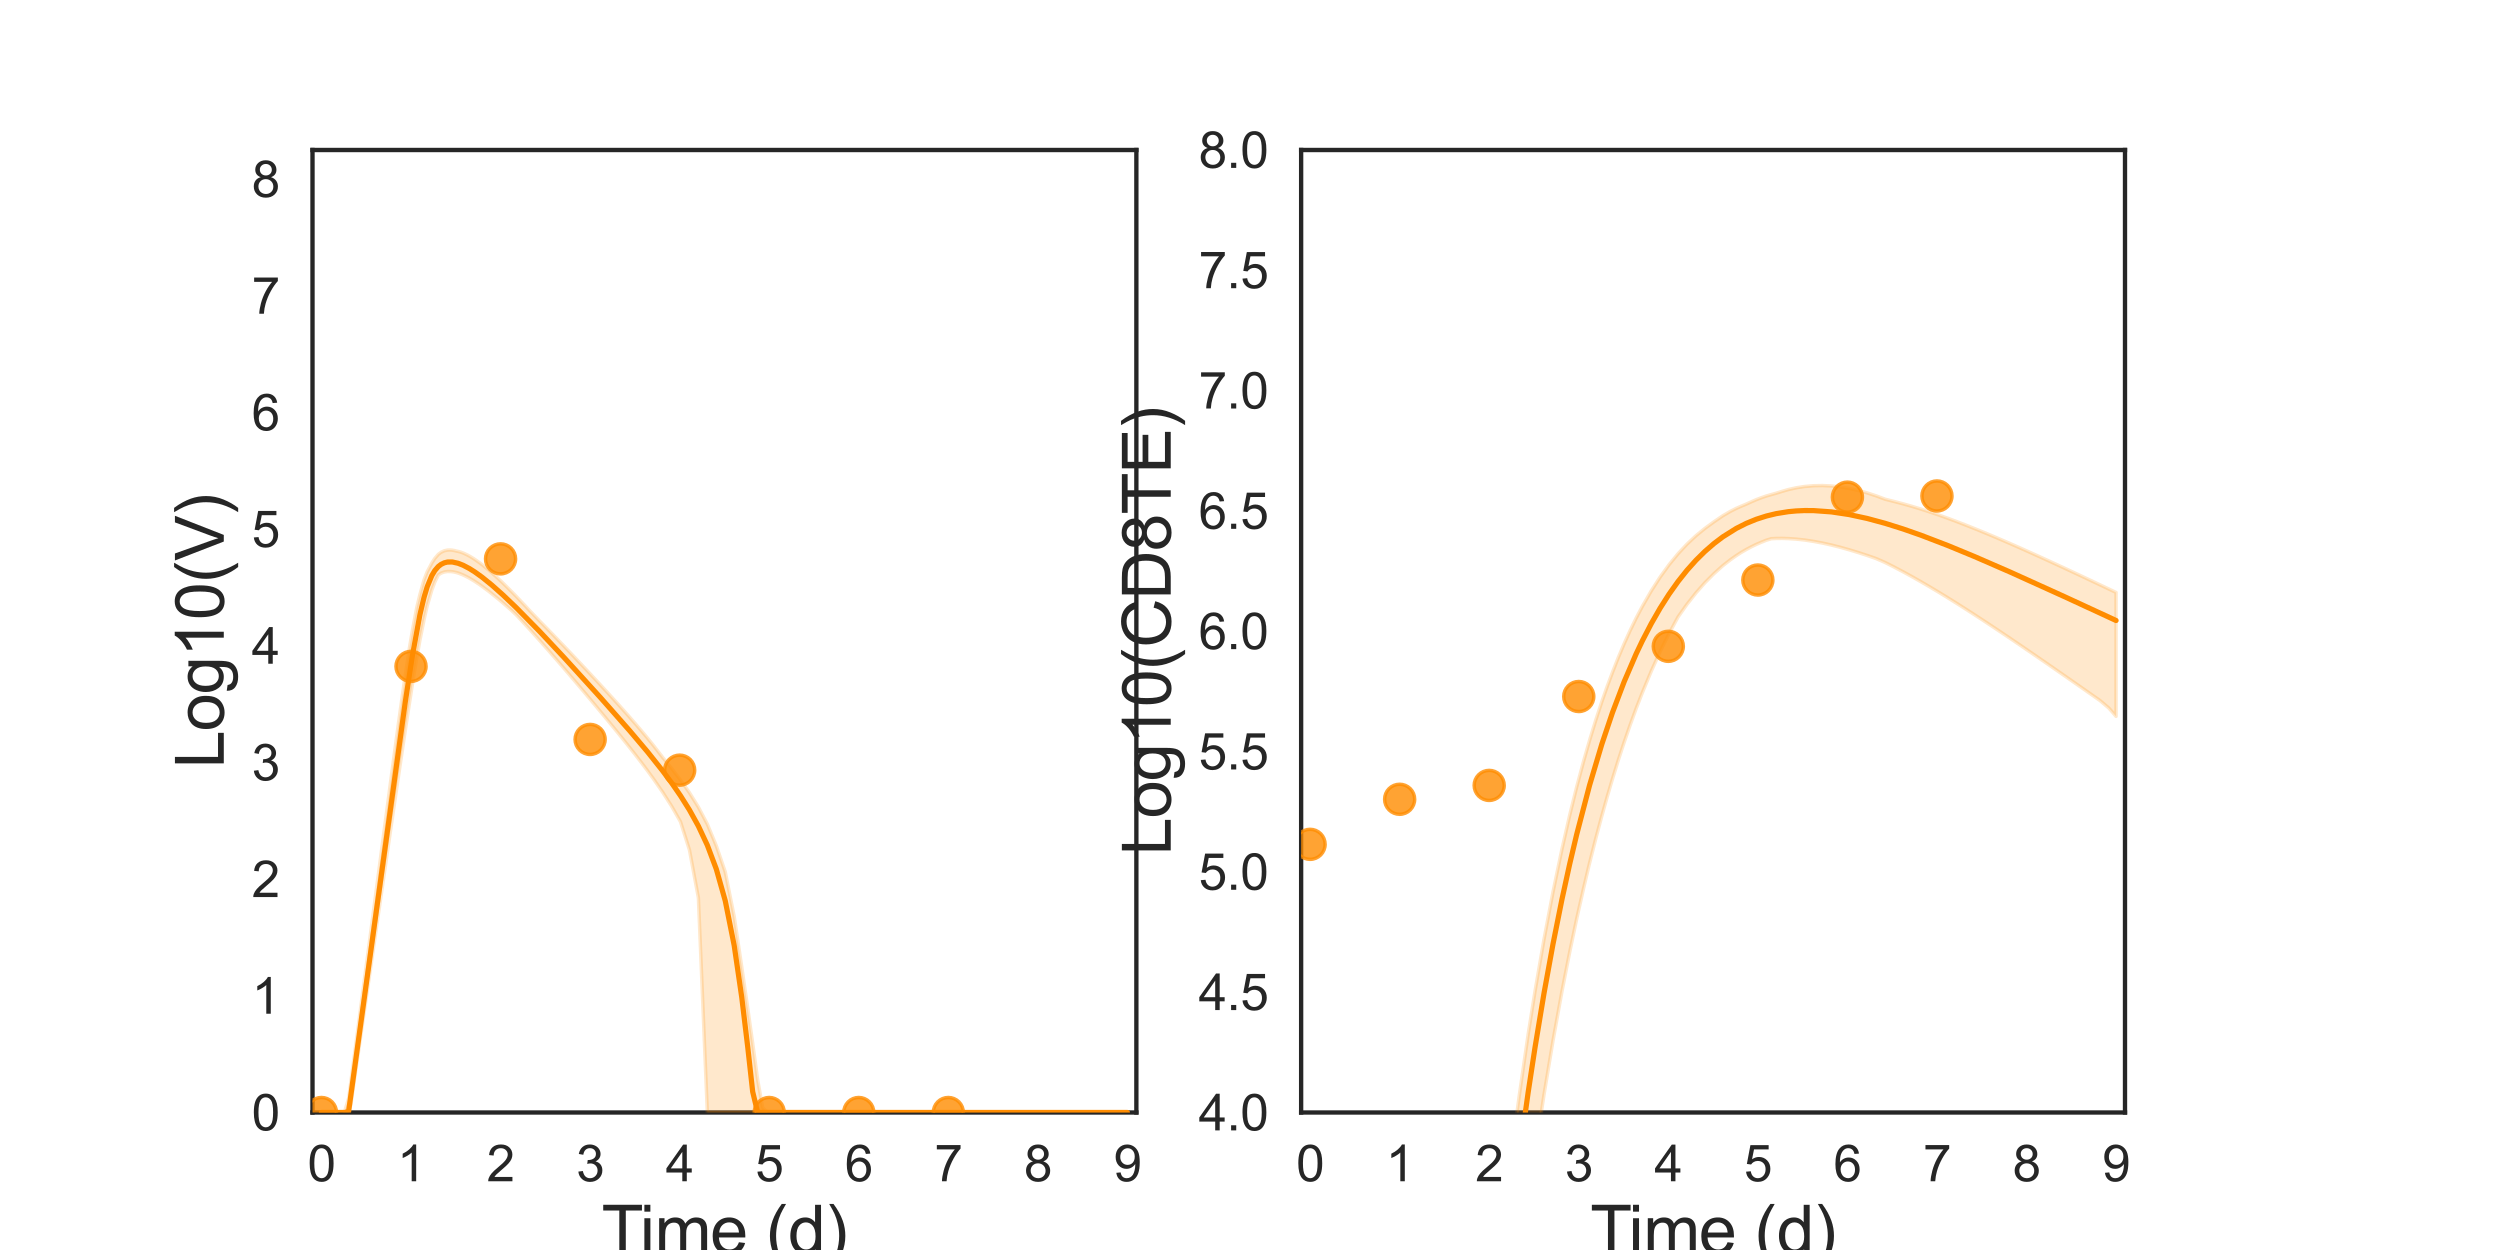 <?xml version="1.0" encoding="utf-8" standalone="no"?>
<!DOCTYPE svg PUBLIC "-//W3C//DTD SVG 1.1//EN"
  "http://www.w3.org/Graphics/SVG/1.1/DTD/svg11.dtd">
<svg xmlns:xlink="http://www.w3.org/1999/xlink" width="720pt" height="360pt" viewBox="0 0 720 360" xmlns="http://www.w3.org/2000/svg" version="1.1">
 <defs>
  <style type="text/css">*{stroke-linejoin: round; stroke-linecap: butt}</style>
 </defs>
 <g id="figure_1">
  <g id="patch_1">
   <path d="M 0 360 
L 720 360 
L 720 0 
L 0 0 
z
" style="fill: #ffffff"/>
  </g>
  <g id="axes_1">
   <g id="patch_2">
    <path d="M 90 320.4 
L 327.273 320.4 
L 327.273 43.2 
L 90 43.2 
z
" style="fill: #ffffff"/>
   </g>
   <g id="matplotlib.axis_1">
    <g id="xtick_1">
     <g id="text_1">
      <!-- 0 -->
      <g style="fill: #262626" transform="translate(88.575 340.207) scale(0.144 -0.144)">
       <defs>
        <path id="ArialMT-30" d="M 266 2259 
Q 266 3072 433 3567 
Q 600 4063 929 4331 
Q 1259 4600 1759 4600 
Q 2128 4600 2406 4451 
Q 2684 4303 2865 4023 
Q 3047 3744 3150 3342 
Q 3253 2941 3253 2259 
Q 3253 1453 3087 958 
Q 2922 463 2592 192 
Q 2263 -78 1759 -78 
Q 1097 -78 719 397 
Q 266 969 266 2259 
z
M 844 2259 
Q 844 1131 1108 757 
Q 1372 384 1759 384 
Q 2147 384 2411 759 
Q 2675 1134 2675 2259 
Q 2675 3391 2411 3762 
Q 2147 4134 1753 4134 
Q 1366 4134 1134 3806 
Q 844 3388 844 2259 
z
" transform="scale(0.016)"/>
       </defs>
       <use xlink:href="#ArialMT-30"/>
      </g>
     </g>
    </g>
    <g id="xtick_2">
     <g id="text_2">
      <!-- 1 -->
      <g style="fill: #262626" transform="translate(114.366 340.207) scale(0.144 -0.144)">
       <defs>
        <path id="ArialMT-31" d="M 2384 0 
L 1822 0 
L 1822 3584 
Q 1619 3391 1289 3197 
Q 959 3003 697 2906 
L 697 3450 
Q 1169 3672 1522 3987 
Q 1875 4303 2022 4600 
L 2384 4600 
L 2384 0 
z
" transform="scale(0.016)"/>
       </defs>
       <use xlink:href="#ArialMT-31"/>
      </g>
     </g>
    </g>
    <g id="xtick_3">
     <g id="text_3">
      <!-- 2 -->
      <g style="fill: #262626" transform="translate(140.156 340.207) scale(0.144 -0.144)">
       <defs>
        <path id="ArialMT-32" d="M 3222 541 
L 3222 0 
L 194 0 
Q 188 203 259 391 
Q 375 700 629 1000 
Q 884 1300 1366 1694 
Q 2113 2306 2375 2664 
Q 2638 3022 2638 3341 
Q 2638 3675 2398 3904 
Q 2159 4134 1775 4134 
Q 1369 4134 1125 3890 
Q 881 3647 878 3216 
L 300 3275 
Q 359 3922 746 4261 
Q 1134 4600 1788 4600 
Q 2447 4600 2831 4234 
Q 3216 3869 3216 3328 
Q 3216 3053 3103 2787 
Q 2991 2522 2730 2228 
Q 2469 1934 1863 1422 
Q 1356 997 1212 845 
Q 1069 694 975 541 
L 3222 541 
z
" transform="scale(0.016)"/>
       </defs>
       <use xlink:href="#ArialMT-32"/>
      </g>
     </g>
    </g>
    <g id="xtick_4">
     <g id="text_4">
      <!-- 3 -->
      <g style="fill: #262626" transform="translate(165.947 340.207) scale(0.144 -0.144)">
       <defs>
        <path id="ArialMT-33" d="M 269 1209 
L 831 1284 
Q 928 806 1161 595 
Q 1394 384 1728 384 
Q 2125 384 2398 659 
Q 2672 934 2672 1341 
Q 2672 1728 2419 1979 
Q 2166 2231 1775 2231 
Q 1616 2231 1378 2169 
L 1441 2663 
Q 1497 2656 1531 2656 
Q 1891 2656 2178 2843 
Q 2466 3031 2466 3422 
Q 2466 3731 2256 3934 
Q 2047 4138 1716 4138 
Q 1388 4138 1169 3931 
Q 950 3725 888 3313 
L 325 3413 
Q 428 3978 793 4289 
Q 1159 4600 1703 4600 
Q 2078 4600 2393 4439 
Q 2709 4278 2876 4000 
Q 3044 3722 3044 3409 
Q 3044 3113 2884 2869 
Q 2725 2625 2413 2481 
Q 2819 2388 3044 2092 
Q 3269 1797 3269 1353 
Q 3269 753 2831 336 
Q 2394 -81 1725 -81 
Q 1122 -81 723 278 
Q 325 638 269 1209 
z
" transform="scale(0.016)"/>
       </defs>
       <use xlink:href="#ArialMT-33"/>
      </g>
     </g>
    </g>
    <g id="xtick_5">
     <g id="text_5">
      <!-- 4 -->
      <g style="fill: #262626" transform="translate(191.737 340.207) scale(0.144 -0.144)">
       <defs>
        <path id="ArialMT-34" d="M 2069 0 
L 2069 1097 
L 81 1097 
L 81 1613 
L 2172 4581 
L 2631 4581 
L 2631 1613 
L 3250 1613 
L 3250 1097 
L 2631 1097 
L 2631 0 
L 2069 0 
z
M 2069 1613 
L 2069 3678 
L 634 1613 
L 2069 1613 
z
" transform="scale(0.016)"/>
       </defs>
       <use xlink:href="#ArialMT-34"/>
      </g>
     </g>
    </g>
    <g id="xtick_6">
     <g id="text_6">
      <!-- 5 -->
      <g style="fill: #262626" transform="translate(217.528 340.207) scale(0.144 -0.144)">
       <defs>
        <path id="ArialMT-35" d="M 266 1200 
L 856 1250 
Q 922 819 1161 601 
Q 1400 384 1738 384 
Q 2144 384 2425 690 
Q 2706 997 2706 1503 
Q 2706 1984 2436 2262 
Q 2166 2541 1728 2541 
Q 1456 2541 1237 2417 
Q 1019 2294 894 2097 
L 366 2166 
L 809 4519 
L 3088 4519 
L 3088 3981 
L 1259 3981 
L 1013 2750 
Q 1425 3038 1878 3038 
Q 2478 3038 2890 2622 
Q 3303 2206 3303 1553 
Q 3303 931 2941 478 
Q 2500 -78 1738 -78 
Q 1113 -78 717 272 
Q 322 622 266 1200 
z
" transform="scale(0.016)"/>
       </defs>
       <use xlink:href="#ArialMT-35"/>
      </g>
     </g>
    </g>
    <g id="xtick_7">
     <g id="text_7">
      <!-- 6 -->
      <g style="fill: #262626" transform="translate(243.318 340.207) scale(0.144 -0.144)">
       <defs>
        <path id="ArialMT-36" d="M 3184 3459 
L 2625 3416 
Q 2550 3747 2413 3897 
Q 2184 4138 1850 4138 
Q 1581 4138 1378 3988 
Q 1113 3794 959 3422 
Q 806 3050 800 2363 
Q 1003 2672 1297 2822 
Q 1591 2972 1913 2972 
Q 2475 2972 2870 2558 
Q 3266 2144 3266 1488 
Q 3266 1056 3080 686 
Q 2894 316 2569 119 
Q 2244 -78 1831 -78 
Q 1128 -78 684 439 
Q 241 956 241 2144 
Q 241 3472 731 4075 
Q 1159 4600 1884 4600 
Q 2425 4600 2770 4297 
Q 3116 3994 3184 3459 
z
M 888 1484 
Q 888 1194 1011 928 
Q 1134 663 1356 523 
Q 1578 384 1822 384 
Q 2178 384 2434 671 
Q 2691 959 2691 1453 
Q 2691 1928 2437 2201 
Q 2184 2475 1800 2475 
Q 1419 2475 1153 2201 
Q 888 1928 888 1484 
z
" transform="scale(0.016)"/>
       </defs>
       <use xlink:href="#ArialMT-36"/>
      </g>
     </g>
    </g>
    <g id="xtick_8">
     <g id="text_8">
      <!-- 7 -->
      <g style="fill: #262626" transform="translate(269.109 340.207) scale(0.144 -0.144)">
       <defs>
        <path id="ArialMT-37" d="M 303 3981 
L 303 4522 
L 3269 4522 
L 3269 4084 
Q 2831 3619 2401 2847 
Q 1972 2075 1738 1259 
Q 1569 684 1522 0 
L 944 0 
Q 953 541 1156 1306 
Q 1359 2072 1739 2783 
Q 2119 3494 2547 3981 
L 303 3981 
z
" transform="scale(0.016)"/>
       </defs>
       <use xlink:href="#ArialMT-37"/>
      </g>
     </g>
    </g>
    <g id="xtick_9">
     <g id="text_9">
      <!-- 8 -->
      <g style="fill: #262626" transform="translate(294.899 340.207) scale(0.144 -0.144)">
       <defs>
        <path id="ArialMT-38" d="M 1131 2484 
Q 781 2613 612 2850 
Q 444 3088 444 3419 
Q 444 3919 803 4259 
Q 1163 4600 1759 4600 
Q 2359 4600 2725 4251 
Q 3091 3903 3091 3403 
Q 3091 3084 2923 2848 
Q 2756 2613 2416 2484 
Q 2838 2347 3058 2040 
Q 3278 1734 3278 1309 
Q 3278 722 2862 322 
Q 2447 -78 1769 -78 
Q 1091 -78 675 323 
Q 259 725 259 1325 
Q 259 1772 486 2073 
Q 713 2375 1131 2484 
z
M 1019 3438 
Q 1019 3113 1228 2906 
Q 1438 2700 1772 2700 
Q 2097 2700 2305 2904 
Q 2513 3109 2513 3406 
Q 2513 3716 2298 3927 
Q 2084 4138 1766 4138 
Q 1444 4138 1231 3931 
Q 1019 3725 1019 3438 
z
M 838 1322 
Q 838 1081 952 856 
Q 1066 631 1291 507 
Q 1516 384 1775 384 
Q 2178 384 2440 643 
Q 2703 903 2703 1303 
Q 2703 1709 2433 1975 
Q 2163 2241 1756 2241 
Q 1359 2241 1098 1978 
Q 838 1716 838 1322 
z
" transform="scale(0.016)"/>
       </defs>
       <use xlink:href="#ArialMT-38"/>
      </g>
     </g>
    </g>
    <g id="xtick_10">
     <g id="text_10">
      <!-- 9 -->
      <g style="fill: #262626" transform="translate(320.69 340.207) scale(0.144 -0.144)">
       <defs>
        <path id="ArialMT-39" d="M 350 1059 
L 891 1109 
Q 959 728 1153 556 
Q 1347 384 1650 384 
Q 1909 384 2104 503 
Q 2300 622 2425 820 
Q 2550 1019 2634 1356 
Q 2719 1694 2719 2044 
Q 2719 2081 2716 2156 
Q 2547 1888 2255 1720 
Q 1963 1553 1622 1553 
Q 1053 1553 659 1965 
Q 266 2378 266 3053 
Q 266 3750 677 4175 
Q 1088 4600 1706 4600 
Q 2153 4600 2523 4359 
Q 2894 4119 3086 3673 
Q 3278 3228 3278 2384 
Q 3278 1506 3087 986 
Q 2897 466 2520 194 
Q 2144 -78 1638 -78 
Q 1100 -78 759 220 
Q 419 519 350 1059 
z
M 2653 3081 
Q 2653 3566 2395 3850 
Q 2138 4134 1775 4134 
Q 1400 4134 1122 3828 
Q 844 3522 844 3034 
Q 844 2597 1108 2323 
Q 1372 2050 1759 2050 
Q 2150 2050 2401 2323 
Q 2653 2597 2653 3081 
z
" transform="scale(0.016)"/>
       </defs>
       <use xlink:href="#ArialMT-39"/>
      </g>
     </g>
    </g>
    <g id="text_11">
     <!-- Time (d) -->
     <g style="fill: #262626" transform="translate(173.266 361.046) scale(0.192 -0.192)">
      <defs>
       <path id="ArialMT-54" d="M 1659 0 
L 1659 4041 
L 150 4041 
L 150 4581 
L 3781 4581 
L 3781 4041 
L 2266 4041 
L 2266 0 
L 1659 0 
z
" transform="scale(0.016)"/>
       <path id="ArialMT-69" d="M 425 3934 
L 425 4581 
L 988 4581 
L 988 3934 
L 425 3934 
z
M 425 0 
L 425 3319 
L 988 3319 
L 988 0 
L 425 0 
z
" transform="scale(0.016)"/>
       <path id="ArialMT-6d" d="M 422 0 
L 422 3319 
L 925 3319 
L 925 2853 
Q 1081 3097 1340 3245 
Q 1600 3394 1931 3394 
Q 2300 3394 2536 3241 
Q 2772 3088 2869 2813 
Q 3263 3394 3894 3394 
Q 4388 3394 4653 3120 
Q 4919 2847 4919 2278 
L 4919 0 
L 4359 0 
L 4359 2091 
Q 4359 2428 4304 2576 
Q 4250 2725 4106 2815 
Q 3963 2906 3769 2906 
Q 3419 2906 3187 2673 
Q 2956 2441 2956 1928 
L 2956 0 
L 2394 0 
L 2394 2156 
Q 2394 2531 2256 2718 
Q 2119 2906 1806 2906 
Q 1569 2906 1367 2781 
Q 1166 2656 1075 2415 
Q 984 2175 984 1722 
L 984 0 
L 422 0 
z
" transform="scale(0.016)"/>
       <path id="ArialMT-65" d="M 2694 1069 
L 3275 997 
Q 3138 488 2766 206 
Q 2394 -75 1816 -75 
Q 1088 -75 661 373 
Q 234 822 234 1631 
Q 234 2469 665 2931 
Q 1097 3394 1784 3394 
Q 2450 3394 2872 2941 
Q 3294 2488 3294 1666 
Q 3294 1616 3291 1516 
L 816 1516 
Q 847 969 1125 678 
Q 1403 388 1819 388 
Q 2128 388 2347 550 
Q 2566 713 2694 1069 
z
M 847 1978 
L 2700 1978 
Q 2663 2397 2488 2606 
Q 2219 2931 1791 2931 
Q 1403 2931 1139 2672 
Q 875 2413 847 1978 
z
" transform="scale(0.016)"/>
       <path id="ArialMT-20" transform="scale(0.016)"/>
       <path id="ArialMT-28" d="M 1497 -1347 
Q 1031 -759 709 28 
Q 388 816 388 1659 
Q 388 2403 628 3084 
Q 909 3875 1497 4659 
L 1900 4659 
Q 1522 4009 1400 3731 
Q 1209 3300 1100 2831 
Q 966 2247 966 1656 
Q 966 153 1900 -1347 
L 1497 -1347 
z
" transform="scale(0.016)"/>
       <path id="ArialMT-64" d="M 2575 0 
L 2575 419 
Q 2259 -75 1647 -75 
Q 1250 -75 917 144 
Q 584 363 401 755 
Q 219 1147 219 1656 
Q 219 2153 384 2558 
Q 550 2963 881 3178 
Q 1213 3394 1622 3394 
Q 1922 3394 2156 3267 
Q 2391 3141 2538 2938 
L 2538 4581 
L 3097 4581 
L 3097 0 
L 2575 0 
z
M 797 1656 
Q 797 1019 1065 703 
Q 1334 388 1700 388 
Q 2069 388 2326 689 
Q 2584 991 2584 1609 
Q 2584 2291 2321 2609 
Q 2059 2928 1675 2928 
Q 1300 2928 1048 2622 
Q 797 2316 797 1656 
z
" transform="scale(0.016)"/>
       <path id="ArialMT-29" d="M 791 -1347 
L 388 -1347 
Q 1322 153 1322 1656 
Q 1322 2244 1188 2822 
Q 1081 3291 891 3722 
Q 769 4003 388 4659 
L 791 4659 
Q 1378 3875 1659 3084 
Q 1900 2403 1900 1659 
Q 1900 816 1576 28 
Q 1253 -759 791 -1347 
z
" transform="scale(0.016)"/>
      </defs>
      <use xlink:href="#ArialMT-54"/>
      <use xlink:href="#ArialMT-69" x="57.334"/>
      <use xlink:href="#ArialMT-6d" x="79.551"/>
      <use xlink:href="#ArialMT-65" x="162.852"/>
      <use xlink:href="#ArialMT-20" x="218.467"/>
      <use xlink:href="#ArialMT-28" x="246.25"/>
      <use xlink:href="#ArialMT-64" x="279.551"/>
      <use xlink:href="#ArialMT-29" x="335.166"/>
     </g>
    </g>
   </g>
   <g id="matplotlib.axis_2">
    <g id="ytick_1">
     <g id="text_12">
      <!-- 0 -->
      <g style="fill: #262626" transform="translate(72.492 325.554) scale(0.144 -0.144)">
       <use xlink:href="#ArialMT-30"/>
      </g>
     </g>
    </g>
    <g id="ytick_2">
     <g id="text_13">
      <!-- 1 -->
      <g style="fill: #262626" transform="translate(72.492 291.954) scale(0.144 -0.144)">
       <use xlink:href="#ArialMT-31"/>
      </g>
     </g>
    </g>
    <g id="ytick_3">
     <g id="text_14">
      <!-- 2 -->
      <g style="fill: #262626" transform="translate(72.492 258.354) scale(0.144 -0.144)">
       <use xlink:href="#ArialMT-32"/>
      </g>
     </g>
    </g>
    <g id="ytick_4">
     <g id="text_15">
      <!-- 3 -->
      <g style="fill: #262626" transform="translate(72.492 224.754) scale(0.144 -0.144)">
       <use xlink:href="#ArialMT-33"/>
      </g>
     </g>
    </g>
    <g id="ytick_5">
     <g id="text_16">
      <!-- 4 -->
      <g style="fill: #262626" transform="translate(72.492 191.154) scale(0.144 -0.144)">
       <use xlink:href="#ArialMT-34"/>
      </g>
     </g>
    </g>
    <g id="ytick_6">
     <g id="text_17">
      <!-- 5 -->
      <g style="fill: #262626" transform="translate(72.492 157.554) scale(0.144 -0.144)">
       <use xlink:href="#ArialMT-35"/>
      </g>
     </g>
    </g>
    <g id="ytick_7">
     <g id="text_18">
      <!-- 6 -->
      <g style="fill: #262626" transform="translate(72.492 123.954) scale(0.144 -0.144)">
       <use xlink:href="#ArialMT-36"/>
      </g>
     </g>
    </g>
    <g id="ytick_8">
     <g id="text_19">
      <!-- 7 -->
      <g style="fill: #262626" transform="translate(72.492 90.354) scale(0.144 -0.144)">
       <use xlink:href="#ArialMT-37"/>
      </g>
     </g>
    </g>
    <g id="ytick_9">
     <g id="text_20">
      <!-- 8 -->
      <g style="fill: #262626" transform="translate(72.492 56.754) scale(0.144 -0.144)">
       <use xlink:href="#ArialMT-38"/>
      </g>
     </g>
    </g>
    <g id="text_21">
     <!-- Log10(V) -->
     <g style="fill: #262626" transform="translate(64.451 221.289) rotate(-90) scale(0.192 -0.192)">
      <defs>
       <path id="ArialMT-4c" d="M 469 0 
L 469 4581 
L 1075 4581 
L 1075 541 
L 3331 541 
L 3331 0 
L 469 0 
z
" transform="scale(0.016)"/>
       <path id="ArialMT-6f" d="M 213 1659 
Q 213 2581 725 3025 
Q 1153 3394 1769 3394 
Q 2453 3394 2887 2945 
Q 3322 2497 3322 1706 
Q 3322 1066 3130 698 
Q 2938 331 2570 128 
Q 2203 -75 1769 -75 
Q 1072 -75 642 372 
Q 213 819 213 1659 
z
M 791 1659 
Q 791 1022 1069 705 
Q 1347 388 1769 388 
Q 2188 388 2466 706 
Q 2744 1025 2744 1678 
Q 2744 2294 2464 2611 
Q 2184 2928 1769 2928 
Q 1347 2928 1069 2612 
Q 791 2297 791 1659 
z
" transform="scale(0.016)"/>
       <path id="ArialMT-67" d="M 319 -275 
L 866 -356 
Q 900 -609 1056 -725 
Q 1266 -881 1628 -881 
Q 2019 -881 2231 -725 
Q 2444 -569 2519 -288 
Q 2563 -116 2559 434 
Q 2191 0 1641 0 
Q 956 0 581 494 
Q 206 988 206 1678 
Q 206 2153 378 2554 
Q 550 2956 876 3175 
Q 1203 3394 1644 3394 
Q 2231 3394 2613 2919 
L 2613 3319 
L 3131 3319 
L 3131 450 
Q 3131 -325 2973 -648 
Q 2816 -972 2473 -1159 
Q 2131 -1347 1631 -1347 
Q 1038 -1347 672 -1080 
Q 306 -813 319 -275 
z
M 784 1719 
Q 784 1066 1043 766 
Q 1303 466 1694 466 
Q 2081 466 2343 764 
Q 2606 1063 2606 1700 
Q 2606 2309 2336 2618 
Q 2066 2928 1684 2928 
Q 1309 2928 1046 2623 
Q 784 2319 784 1719 
z
" transform="scale(0.016)"/>
       <path id="ArialMT-56" d="M 1803 0 
L 28 4581 
L 684 4581 
L 1875 1253 
Q 2019 853 2116 503 
Q 2222 878 2363 1253 
L 3600 4581 
L 4219 4581 
L 2425 0 
L 1803 0 
z
" transform="scale(0.016)"/>
      </defs>
      <use xlink:href="#ArialMT-4c"/>
      <use xlink:href="#ArialMT-6f" x="55.615"/>
      <use xlink:href="#ArialMT-67" x="111.23"/>
      <use xlink:href="#ArialMT-31" x="166.846"/>
      <use xlink:href="#ArialMT-30" x="222.461"/>
      <use xlink:href="#ArialMT-28" x="278.076"/>
      <use xlink:href="#ArialMT-56" x="311.377"/>
      <use xlink:href="#ArialMT-29" x="378.076"/>
     </g>
    </g>
   </g>
   <g id="patch_3">
    <path d="M 90 320.4 
L 90 43.2 
" style="fill: none; stroke: #262626; stroke-width: 1.25; stroke-linejoin: miter; stroke-linecap: square"/>
   </g>
   <g id="patch_4">
    <path d="M 327.273 320.4 
L 327.273 43.2 
" style="fill: none; stroke: #262626; stroke-width: 1.25; stroke-linejoin: miter; stroke-linecap: square"/>
   </g>
   <g id="patch_5">
    <path d="M 90 320.4 
L 327.273 320.4 
" style="fill: none; stroke: #262626; stroke-width: 1.25; stroke-linejoin: miter; stroke-linecap: square"/>
   </g>
   <g id="patch_6">
    <path d="M 90 43.2 
L 327.273 43.2 
" style="fill: none; stroke: #262626; stroke-width: 1.25; stroke-linejoin: miter; stroke-linecap: square"/>
   </g>
   <g id="PolyCollection_1">
    <defs>
     <path id="m6e6625bd9b" d="M 92.579 -39.6 
L 92.579 -39.6 
L 92.579 -39.6 
L 92.583 -39.6 
L 92.623 -39.6 
L 92.941 -39.6 
L 93.118 -39.6 
L 93.866 -39.6 
L 94.211 -39.6 
L 95.523 -39.6 
L 95.95 -39.6 
L 96.982 -39.6 
L 97.516 -39.6 
L 98.672 -39.6 
L 99.276 -39.6 
L 100.4 -39.6 
L 101.072 -41.932 
L 102.216 -50.035 
L 102.937 -55.009 
L 104.077 -62.881 
L 104.839 -68.137 
L 105.98 -76.014 
L 106.772 -81.479 
L 108.036 -90.219 
L 108.816 -95.609 
L 109.905 -103.109 
L 110.72 -108.731 
L 111.916 -116.958 
L 112.729 -122.56 
L 113.844 -130.185 
L 114.682 -135.906 
L 115.895 -144.098 
L 116.735 -149.741 
L 117.906 -157.382 
L 118.778 -162.975 
L 120.061 -170.651 
L 120.933 -175.607 
L 122.129 -181.558 
L 123.03 -185.492 
L 124.354 -190.021 
L 125.226 -192.362 
L 126.234 -194.418 
L 127.053 -194.944 
L 127.975 -195.27 
L 128.897 -195.409 
L 129.65 -195.406 
L 130.301 -195.344 
L 130.881 -195.242 
L 131.393 -195.12 
L 131.905 -194.966 
L 132.321 -194.822 
L 132.698 -194.68 
L 133.074 -194.528 
L 133.381 -194.396 
L 133.727 -194.237 
L 134.763 -193.715 
L 135.211 -193.471 
L 136.248 -192.861 
L 136.814 -192.507 
L 138.068 -191.675 
L 138.82 -191.148 
L 140.648 -189.785 
L 141.625 -189.02 
L 143.631 -187.386 
L 144.783 -186.421 
L 147.323 -184.19 
L 148.643 -182.943 
L 151.222 -180.178 
L 152.804 -178.45 
L 155.383 -175.578 
L 157.364 -173.339 
L 159.943 -170.384 
L 162.523 -167.394 
L 165.102 -164.373 
L 167.367 -161.701 
L 169.355 -159.34 
L 171.344 -156.964 
L 173.07 -154.888 
L 174.839 -152.747 
L 176.609 -150.59 
L 178.131 -148.721 
L 179.653 -146.834 
L 181.341 -144.716 
L 183.029 -142.566 
L 184.716 -140.375 
L 186.478 -138.034 
L 188.24 -135.606 
L 190.819 -131.885 
L 193.398 -127.853 
L 195.977 -123.337 
L 198.556 -115.229 
L 201.135 -101.415 
L 203.714 -39.6 
L 206.293 -39.6 
L 208.872 -39.6 
L 211.451 -39.6 
L 213.629 -39.6 
L 215.354 -39.6 
L 216.77 -39.6 
L 218.209 -39.6 
L 219.648 -39.6 
L 221.086 -39.6 
L 222.525 -39.6 
L 223.964 -39.6 
L 225.402 -39.6 
L 226.841 -39.6 
L 228.514 -39.6 
L 230.302 -39.6 
L 232.579 -39.6 
L 234.971 -39.6 
L 237.55 -39.6 
L 240.129 -39.6 
L 242.708 -39.6 
L 245.287 -39.6 
L 247.866 -39.6 
L 250.445 -39.6 
L 253.024 -39.6 
L 255.603 -39.6 
L 258.182 -39.6 
L 260.761 -39.6 
L 263.34 -39.6 
L 265.919 -39.6 
L 268.498 -39.6 
L 271.077 -39.6 
L 273.656 -39.6 
L 276.235 -39.6 
L 278.814 -39.6 
L 281.394 -39.6 
L 283.973 -39.6 
L 286.552 -39.6 
L 289.131 -39.6 
L 291.71 -39.6 
L 294.289 -39.6 
L 296.868 -39.6 
L 299.447 -39.6 
L 302.026 -39.6 
L 304.605 -39.6 
L 307.184 -39.6 
L 309.763 -39.6 
L 312.342 -39.6 
L 314.921 -39.6 
L 317.5 -39.6 
L 320.079 -39.6 
L 322.658 -39.6 
L 324.694 -39.6 
L 324.694 -39.6 
L 324.694 -39.6 
L 322.658 -39.6 
L 320.079 -39.6 
L 317.5 -39.6 
L 314.921 -39.6 
L 312.342 -39.6 
L 309.763 -39.6 
L 307.184 -39.6 
L 304.605 -39.6 
L 302.026 -39.6 
L 299.447 -39.6 
L 296.868 -39.6 
L 294.289 -39.6 
L 291.71 -39.6 
L 289.131 -39.6 
L 286.552 -39.6 
L 283.973 -39.6 
L 281.394 -39.6 
L 278.814 -39.6 
L 276.235 -39.6 
L 273.656 -39.6 
L 271.077 -39.6 
L 268.498 -39.6 
L 265.919 -39.6 
L 263.34 -39.6 
L 260.761 -39.6 
L 258.182 -39.6 
L 255.603 -39.6 
L 253.024 -39.6 
L 250.445 -39.6 
L 247.866 -39.6 
L 245.287 -39.6 
L 242.708 -39.6 
L 240.129 -39.6 
L 237.55 -39.6 
L 234.971 -39.6 
L 232.579 -39.6 
L 230.302 -39.6 
L 228.514 -39.6 
L 226.841 -39.6 
L 225.402 -39.6 
L 223.964 -39.6 
L 222.525 -39.6 
L 221.086 -39.6 
L 219.648 -40.984 
L 218.209 -48.966 
L 216.77 -59.556 
L 215.354 -69.575 
L 213.629 -81.496 
L 211.451 -96.022 
L 208.872 -108.873 
L 206.293 -116.422 
L 203.714 -122.637 
L 201.135 -127.561 
L 198.556 -131.708 
L 195.977 -135.377 
L 193.398 -138.733 
L 190.819 -141.903 
L 188.24 -145.252 
L 186.478 -147.435 
L 184.716 -149.539 
L 183.029 -151.514 
L 181.341 -153.451 
L 179.653 -155.356 
L 178.131 -157.054 
L 176.609 -158.735 
L 174.839 -160.672 
L 173.07 -162.593 
L 171.344 -164.457 
L 169.355 -166.589 
L 167.367 -168.708 
L 165.102 -171.109 
L 162.523 -173.82 
L 159.943 -176.506 
L 157.364 -179.162 
L 155.383 -181.176 
L 152.804 -183.864 
L 151.222 -185.564 
L 148.643 -188.283 
L 147.323 -189.627 
L 144.783 -192.149 
L 143.631 -193.233 
L 141.625 -195.06 
L 140.648 -195.896 
L 138.82 -197.385 
L 138.068 -197.961 
L 136.814 -198.84 
L 136.248 -199.217 
L 135.211 -199.838 
L 134.763 -200.086 
L 133.727 -200.588 
L 133.381 -200.734 
L 133.074 -200.853 
L 132.698 -200.984 
L 132.321 -201.098 
L 131.905 -201.203 
L 131.393 -201.303 
L 130.881 -201.437 
L 130.301 -201.545 
L 129.65 -201.605 
L 128.897 -201.58 
L 127.975 -201.385 
L 127.053 -200.964 
L 126.234 -200.347 
L 125.226 -199.186 
L 124.354 -197.816 
L 123.03 -195.315 
L 122.129 -193.012 
L 120.933 -188.771 
L 120.061 -185.17 
L 118.778 -178.441 
L 117.906 -173.356 
L 116.735 -165.668 
L 115.895 -159.884 
L 114.682 -151.127 
L 113.844 -144.957 
L 112.729 -136.627 
L 111.916 -130.499 
L 110.72 -121.461 
L 109.905 -115.3 
L 108.816 -107.073 
L 108.036 -101.177 
L 106.772 -91.586 
L 105.98 -85.614 
L 104.839 -77.027 
L 104.077 -71.302 
L 102.937 -62.721 
L 102.216 -57.301 
L 101.072 -48.689 
L 100.4 -43.649 
L 99.276 -40.019 
L 98.672 -39.6 
L 97.516 -39.6 
L 96.982 -39.6 
L 95.95 -39.6 
L 95.523 -39.6 
L 94.211 -39.6 
L 93.866 -39.6 
L 93.118 -39.6 
L 92.941 -39.6 
L 92.623 -39.6 
L 92.583 -39.6 
L 92.579 -39.6 
L 92.579 -39.6 
z
" style="stroke: #ff8c00; stroke-opacity: 0.2"/>
    </defs>
    <g clip-path="url(#pd3d940ca4a)">
     <use xlink:href="#m6e6625bd9b" x="0" y="360" style="fill: #ff8c00; fill-opacity: 0.2; stroke: #ff8c00; stroke-opacity: 0.2"/>
    </g>
   </g>
   <g id="PathCollection_1">
    <defs>
     <path id="m2b52469182" d="M 0 4.33 
C 1.148 4.33 2.25 3.874 3.062 3.062 
C 3.874 2.25 4.33 1.148 4.33 0 
C 4.33 -1.148 3.874 -2.25 3.062 -3.062 
C 2.25 -3.874 1.148 -4.33 0 -4.33 
C -1.148 -4.33 -2.25 -3.874 -3.062 -3.062 
C -3.874 -2.25 -4.33 -1.148 -4.33 0 
C -4.33 1.148 -3.874 2.25 -3.062 3.062 
C -2.25 3.874 -1.148 4.33 0 4.33 
z
" style="stroke: #ff8c00; stroke-opacity: 0.8"/>
    </defs>
    <g clip-path="url(#pd3d940ca4a)">
     <use xlink:href="#m2b52469182" x="92.579" y="320.4" style="fill: #ff8c00; fill-opacity: 0.8; stroke: #ff8c00; stroke-opacity: 0.8"/>
     <use xlink:href="#m2b52469182" x="118.37" y="191.916" style="fill: #ff8c00; fill-opacity: 0.8; stroke: #ff8c00; stroke-opacity: 0.8"/>
     <use xlink:href="#m2b52469182" x="144.16" y="160.952" style="fill: #ff8c00; fill-opacity: 0.8; stroke: #ff8c00; stroke-opacity: 0.8"/>
     <use xlink:href="#m2b52469182" x="169.951" y="212.953" style="fill: #ff8c00; fill-opacity: 0.8; stroke: #ff8c00; stroke-opacity: 0.8"/>
     <use xlink:href="#m2b52469182" x="195.741" y="221.801" style="fill: #ff8c00; fill-opacity: 0.8; stroke: #ff8c00; stroke-opacity: 0.8"/>
     <use xlink:href="#m2b52469182" x="221.532" y="320.4" style="fill: #ff8c00; fill-opacity: 0.8; stroke: #ff8c00; stroke-opacity: 0.8"/>
     <use xlink:href="#m2b52469182" x="247.322" y="320.4" style="fill: #ff8c00; fill-opacity: 0.8; stroke: #ff8c00; stroke-opacity: 0.8"/>
     <use xlink:href="#m2b52469182" x="273.113" y="320.4" style="fill: #ff8c00; fill-opacity: 0.8; stroke: #ff8c00; stroke-opacity: 0.8"/>
    </g>
   </g>
   <g id="line2d_1">
    <path d="M 92.579 320.4 
L 99.276 320.4 
L 100.4 320.098 
L 116.735 202.076 
L 118.778 188.793 
L 120.933 177.031 
L 122.129 171.999 
L 123.03 169.001 
L 124.354 165.788 
L 125.226 164.325 
L 126.234 163.154 
L 127.053 162.525 
L 127.975 162.084 
L 128.897 161.866 
L 130.301 161.861 
L 131.905 162.216 
L 133.381 162.791 
L 135.211 163.753 
L 136.814 164.768 
L 138.82 166.214 
L 141.625 168.482 
L 144.783 171.287 
L 148.643 174.969 
L 155.383 181.828 
L 162.523 189.443 
L 173.07 201.053 
L 181.341 210.439 
L 186.478 216.52 
L 190.819 221.972 
L 193.398 225.439 
L 195.977 229.165 
L 198.556 233.266 
L 201.135 237.92 
L 203.714 243.424 
L 206.293 250.289 
L 208.872 259.423 
L 211.451 272.305 
L 213.629 287.259 
L 215.354 301.61 
L 216.77 314.408 
L 218.209 320.4 
L 324.694 320.4 
L 324.694 320.4 
" clip-path="url(#pd3d940ca4a)" style="fill: none; stroke: #ff8c00; stroke-width: 1.5; stroke-linecap: round"/>
   </g>
  </g>
  <g id="axes_2">
   <g id="patch_7">
    <path d="M 374.727 320.4 
L 612 320.4 
L 612 43.2 
L 374.727 43.2 
z
" style="fill: #ffffff"/>
   </g>
   <g id="matplotlib.axis_3">
    <g id="xtick_11">
     <g id="text_22">
      <!-- 0 -->
      <g style="fill: #262626" transform="translate(373.302 340.207) scale(0.144 -0.144)">
       <use xlink:href="#ArialMT-30"/>
      </g>
     </g>
    </g>
    <g id="xtick_12">
     <g id="text_23">
      <!-- 1 -->
      <g style="fill: #262626" transform="translate(399.093 340.207) scale(0.144 -0.144)">
       <use xlink:href="#ArialMT-31"/>
      </g>
     </g>
    </g>
    <g id="xtick_13">
     <g id="text_24">
      <!-- 2 -->
      <g style="fill: #262626" transform="translate(424.883 340.207) scale(0.144 -0.144)">
       <use xlink:href="#ArialMT-32"/>
      </g>
     </g>
    </g>
    <g id="xtick_14">
     <g id="text_25">
      <!-- 3 -->
      <g style="fill: #262626" transform="translate(450.674 340.207) scale(0.144 -0.144)">
       <use xlink:href="#ArialMT-33"/>
      </g>
     </g>
    </g>
    <g id="xtick_15">
     <g id="text_26">
      <!-- 4 -->
      <g style="fill: #262626" transform="translate(476.465 340.207) scale(0.144 -0.144)">
       <use xlink:href="#ArialMT-34"/>
      </g>
     </g>
    </g>
    <g id="xtick_16">
     <g id="text_27">
      <!-- 5 -->
      <g style="fill: #262626" transform="translate(502.255 340.207) scale(0.144 -0.144)">
       <use xlink:href="#ArialMT-35"/>
      </g>
     </g>
    </g>
    <g id="xtick_17">
     <g id="text_28">
      <!-- 6 -->
      <g style="fill: #262626" transform="translate(528.046 340.207) scale(0.144 -0.144)">
       <use xlink:href="#ArialMT-36"/>
      </g>
     </g>
    </g>
    <g id="xtick_18">
     <g id="text_29">
      <!-- 7 -->
      <g style="fill: #262626" transform="translate(553.836 340.207) scale(0.144 -0.144)">
       <use xlink:href="#ArialMT-37"/>
      </g>
     </g>
    </g>
    <g id="xtick_19">
     <g id="text_30">
      <!-- 8 -->
      <g style="fill: #262626" transform="translate(579.627 340.207) scale(0.144 -0.144)">
       <use xlink:href="#ArialMT-38"/>
      </g>
     </g>
    </g>
    <g id="xtick_20">
     <g id="text_31">
      <!-- 9 -->
      <g style="fill: #262626" transform="translate(605.417 340.207) scale(0.144 -0.144)">
       <use xlink:href="#ArialMT-39"/>
      </g>
     </g>
    </g>
    <g id="text_32">
     <!-- Time (d) -->
     <g style="fill: #262626" transform="translate(457.994 361.046) scale(0.192 -0.192)">
      <use xlink:href="#ArialMT-54"/>
      <use xlink:href="#ArialMT-69" x="57.334"/>
      <use xlink:href="#ArialMT-6d" x="79.551"/>
      <use xlink:href="#ArialMT-65" x="162.852"/>
      <use xlink:href="#ArialMT-20" x="218.467"/>
      <use xlink:href="#ArialMT-28" x="246.25"/>
      <use xlink:href="#ArialMT-64" x="279.551"/>
      <use xlink:href="#ArialMT-29" x="335.166"/>
     </g>
    </g>
   </g>
   <g id="matplotlib.axis_4">
    <g id="ytick_10">
     <g id="text_33">
      <!-- 4.0 -->
      <g style="fill: #262626" transform="translate(345.211 325.554) scale(0.144 -0.144)">
       <defs>
        <path id="ArialMT-2e" d="M 581 0 
L 581 641 
L 1222 641 
L 1222 0 
L 581 0 
z
" transform="scale(0.016)"/>
       </defs>
       <use xlink:href="#ArialMT-34"/>
       <use xlink:href="#ArialMT-2e" x="55.615"/>
       <use xlink:href="#ArialMT-30" x="83.398"/>
      </g>
     </g>
    </g>
    <g id="ytick_11">
     <g id="text_34">
      <!-- 4.5 -->
      <g style="fill: #262626" transform="translate(345.211 290.904) scale(0.144 -0.144)">
       <use xlink:href="#ArialMT-34"/>
       <use xlink:href="#ArialMT-2e" x="55.615"/>
       <use xlink:href="#ArialMT-35" x="83.398"/>
      </g>
     </g>
    </g>
    <g id="ytick_12">
     <g id="text_35">
      <!-- 5.0 -->
      <g style="fill: #262626" transform="translate(345.211 256.254) scale(0.144 -0.144)">
       <use xlink:href="#ArialMT-35"/>
       <use xlink:href="#ArialMT-2e" x="55.615"/>
       <use xlink:href="#ArialMT-30" x="83.398"/>
      </g>
     </g>
    </g>
    <g id="ytick_13">
     <g id="text_36">
      <!-- 5.5 -->
      <g style="fill: #262626" transform="translate(345.211 221.604) scale(0.144 -0.144)">
       <use xlink:href="#ArialMT-35"/>
       <use xlink:href="#ArialMT-2e" x="55.615"/>
       <use xlink:href="#ArialMT-35" x="83.398"/>
      </g>
     </g>
    </g>
    <g id="ytick_14">
     <g id="text_37">
      <!-- 6.0 -->
      <g style="fill: #262626" transform="translate(345.211 186.954) scale(0.144 -0.144)">
       <use xlink:href="#ArialMT-36"/>
       <use xlink:href="#ArialMT-2e" x="55.615"/>
       <use xlink:href="#ArialMT-30" x="83.398"/>
      </g>
     </g>
    </g>
    <g id="ytick_15">
     <g id="text_38">
      <!-- 6.5 -->
      <g style="fill: #262626" transform="translate(345.211 152.304) scale(0.144 -0.144)">
       <use xlink:href="#ArialMT-36"/>
       <use xlink:href="#ArialMT-2e" x="55.615"/>
       <use xlink:href="#ArialMT-35" x="83.398"/>
      </g>
     </g>
    </g>
    <g id="ytick_16">
     <g id="text_39">
      <!-- 7.0 -->
      <g style="fill: #262626" transform="translate(345.211 117.654) scale(0.144 -0.144)">
       <use xlink:href="#ArialMT-37"/>
       <use xlink:href="#ArialMT-2e" x="55.615"/>
       <use xlink:href="#ArialMT-30" x="83.398"/>
      </g>
     </g>
    </g>
    <g id="ytick_17">
     <g id="text_40">
      <!-- 7.5 -->
      <g style="fill: #262626" transform="translate(345.211 83.004) scale(0.144 -0.144)">
       <use xlink:href="#ArialMT-37"/>
       <use xlink:href="#ArialMT-2e" x="55.615"/>
       <use xlink:href="#ArialMT-35" x="83.398"/>
      </g>
     </g>
    </g>
    <g id="ytick_18">
     <g id="text_41">
      <!-- 8.0 -->
      <g style="fill: #262626" transform="translate(345.211 48.354) scale(0.144 -0.144)">
       <use xlink:href="#ArialMT-38"/>
       <use xlink:href="#ArialMT-2e" x="55.615"/>
       <use xlink:href="#ArialMT-30" x="83.398"/>
      </g>
     </g>
    </g>
    <g id="text_42">
     <!-- Log10(CD8TE) -->
     <g style="fill: #262626" transform="translate(337.17 246.357) rotate(-90) scale(0.192 -0.192)">
      <defs>
       <path id="ArialMT-43" d="M 3763 1606 
L 4369 1453 
Q 4178 706 3683 314 
Q 3188 -78 2472 -78 
Q 1731 -78 1267 223 
Q 803 525 561 1097 
Q 319 1669 319 2325 
Q 319 3041 592 3573 
Q 866 4106 1370 4382 
Q 1875 4659 2481 4659 
Q 3169 4659 3637 4309 
Q 4106 3959 4291 3325 
L 3694 3184 
Q 3534 3684 3231 3912 
Q 2928 4141 2469 4141 
Q 1941 4141 1586 3887 
Q 1231 3634 1087 3207 
Q 944 2781 944 2328 
Q 944 1744 1114 1308 
Q 1284 872 1643 656 
Q 2003 441 2422 441 
Q 2931 441 3284 734 
Q 3638 1028 3763 1606 
z
" transform="scale(0.016)"/>
       <path id="ArialMT-44" d="M 494 0 
L 494 4581 
L 2072 4581 
Q 2606 4581 2888 4516 
Q 3281 4425 3559 4188 
Q 3922 3881 4101 3404 
Q 4281 2928 4281 2316 
Q 4281 1794 4159 1391 
Q 4038 988 3847 723 
Q 3656 459 3429 307 
Q 3203 156 2883 78 
Q 2563 0 2147 0 
L 494 0 
z
M 1100 541 
L 2078 541 
Q 2531 541 2789 625 
Q 3047 709 3200 863 
Q 3416 1078 3536 1442 
Q 3656 1806 3656 2325 
Q 3656 3044 3420 3430 
Q 3184 3816 2847 3947 
Q 2603 4041 2063 4041 
L 1100 4041 
L 1100 541 
z
" transform="scale(0.016)"/>
       <path id="ArialMT-45" d="M 506 0 
L 506 4581 
L 3819 4581 
L 3819 4041 
L 1113 4041 
L 1113 2638 
L 3647 2638 
L 3647 2100 
L 1113 2100 
L 1113 541 
L 3925 541 
L 3925 0 
L 506 0 
z
" transform="scale(0.016)"/>
      </defs>
      <use xlink:href="#ArialMT-4c"/>
      <use xlink:href="#ArialMT-6f" x="55.615"/>
      <use xlink:href="#ArialMT-67" x="111.23"/>
      <use xlink:href="#ArialMT-31" x="166.846"/>
      <use xlink:href="#ArialMT-30" x="222.461"/>
      <use xlink:href="#ArialMT-28" x="278.076"/>
      <use xlink:href="#ArialMT-43" x="311.377"/>
      <use xlink:href="#ArialMT-44" x="383.594"/>
      <use xlink:href="#ArialMT-38" x="455.811"/>
      <use xlink:href="#ArialMT-54" x="511.426"/>
      <use xlink:href="#ArialMT-45" x="572.51"/>
      <use xlink:href="#ArialMT-29" x="639.209"/>
     </g>
    </g>
   </g>
   <g id="patch_8">
    <path d="M 374.727 320.4 
L 374.727 43.2 
" style="fill: none; stroke: #262626; stroke-width: 1.25; stroke-linejoin: miter; stroke-linecap: square"/>
   </g>
   <g id="patch_9">
    <path d="M 612 320.4 
L 612 43.2 
" style="fill: none; stroke: #262626; stroke-width: 1.25; stroke-linejoin: miter; stroke-linecap: square"/>
   </g>
   <g id="patch_10">
    <path d="M 374.727 320.4 
L 612 320.4 
" style="fill: none; stroke: #262626; stroke-width: 1.25; stroke-linejoin: miter; stroke-linecap: square"/>
   </g>
   <g id="patch_11">
    <path d="M 374.727 43.2 
L 612 43.2 
" style="fill: none; stroke: #262626; stroke-width: 1.25; stroke-linejoin: miter; stroke-linecap: square"/>
   </g>
   <g id="PolyCollection_2">
    <path d="M 377.306 597.6 
L 377.306 597.6 
L 377.307 597.6 
L 377.311 597.6 
L 377.35 597.6 
L 377.668 597.6 
L 377.845 597.6 
L 378.593 597.6 
L 378.938 597.6 
L 380.251 597.6 
L 380.677 597.6 
L 381.709 597.6 
L 382.243 597.6 
L 383.399 597.6 
L 384.004 597.6 
L 385.128 597.6 
L 385.799 597.6 
L 386.943 597.6 
L 387.665 597.6 
L 388.804 597.6 
L 389.567 597.6 
L 390.707 597.6 
L 391.499 597.6 
L 392.763 597.6 
L 393.543 597.6 
L 394.632 597.6 
L 395.448 597.6 
L 396.643 597.6 
L 397.456 597.6 
L 398.572 597.6 
L 399.409 597.6 
L 400.622 597.6 
L 401.462 597.6 
L 402.633 597.6 
L 403.506 597.6 
L 404.789 597.6 
L 405.66 597.6 
L 406.856 597.6 
L 407.757 597.6 
L 409.081 597.6 
L 409.954 597.6 
L 410.961 597.6 
L 411.781 597.6 
L 412.702 597.6 
L 413.624 597.6 
L 414.378 597.6 
L 415.028 597.6 
L 415.608 597.6 
L 416.12 597.6 
L 416.632 597.6 
L 417.049 596.717 
L 417.425 592.051 
L 417.801 586.682 
L 418.108 582.326 
L 418.454 577.425 
L 419.49 562.879 
L 419.938 556.696 
L 420.976 542.555 
L 421.541 535.005 
L 422.795 518.502 
L 423.548 508.947 
L 425.375 486.286 
L 426.352 474.823 
L 428.358 452.046 
L 429.51 439.816 
L 432.051 414.118 
L 433.37 401.757 
L 435.949 378.831 
L 437.531 365.945 
L 440.11 346.135 
L 442.092 332.189 
L 444.671 315.286 
L 447.25 299.813 
L 449.829 285.606 
L 452.094 274.11 
L 454.083 264.649 
L 456.071 255.833 
L 457.797 248.559 
L 459.567 241.567 
L 461.336 234.951 
L 462.858 229.534 
L 464.38 224.374 
L 466.068 218.923 
L 467.756 213.781 
L 469.444 208.9 
L 471.205 204.081 
L 472.967 199.555 
L 475.546 193.347 
L 478.125 187.648 
L 480.704 182.425 
L 483.283 177.683 
L 485.862 174.03 
L 488.441 170.754 
L 491.02 167.829 
L 493.599 165.233 
L 496.178 162.92 
L 498.356 161.21 
L 500.081 159.996 
L 501.497 159.086 
L 502.936 158.25 
L 504.375 157.485 
L 505.814 156.787 
L 507.252 156.167 
L 508.691 155.588 
L 510.13 155.145 
L 511.568 155.08 
L 513.241 155.064 
L 515.03 155.113 
L 517.307 155.267 
L 519.698 155.521 
L 522.277 155.919 
L 524.856 156.396 
L 527.435 156.972 
L 530.014 157.624 
L 532.593 158.347 
L 535.172 159.133 
L 537.751 159.976 
L 540.33 160.868 
L 542.909 162 
L 545.488 163.301 
L 548.067 164.661 
L 550.646 166.075 
L 553.226 167.537 
L 555.805 169.042 
L 558.384 170.586 
L 560.963 172.165 
L 563.542 173.775 
L 566.121 175.413 
L 568.7 177.075 
L 571.279 178.759 
L 573.858 180.463 
L 576.437 182.183 
L 579.016 183.919 
L 581.595 185.667 
L 584.174 187.427 
L 586.753 189.196 
L 589.332 190.974 
L 591.911 192.76 
L 594.49 194.552 
L 597.069 196.349 
L 599.648 198.151 
L 602.228 199.958 
L 604.807 201.767 
L 607.386 203.959 
L 609.421 206.311 
L 609.421 170.625 
L 609.421 170.625 
L 607.386 169.657 
L 604.807 168.432 
L 602.228 167.212 
L 599.648 165.998 
L 597.069 164.789 
L 594.49 163.587 
L 591.911 162.393 
L 589.332 161.207 
L 586.753 160.032 
L 584.174 158.869 
L 581.595 157.719 
L 579.016 156.584 
L 576.437 155.467 
L 573.858 154.368 
L 571.279 153.291 
L 568.7 152.238 
L 566.121 151.213 
L 563.542 150.218 
L 560.963 149.256 
L 558.384 148.332 
L 555.805 147.449 
L 553.226 146.612 
L 550.646 145.825 
L 548.067 145.094 
L 545.488 144.423 
L 542.909 143.769 
L 540.33 142.801 
L 537.751 141.956 
L 535.172 141.243 
L 532.593 140.667 
L 530.014 140.236 
L 527.435 139.956 
L 524.856 139.837 
L 522.277 139.887 
L 519.698 140.113 
L 517.307 140.487 
L 515.03 140.995 
L 513.241 141.512 
L 511.568 142.032 
L 510.13 142.439 
L 508.691 142.848 
L 507.252 143.349 
L 505.814 143.899 
L 504.375 144.521 
L 502.936 145.176 
L 501.497 145.777 
L 500.081 146.392 
L 498.356 147.266 
L 496.178 148.533 
L 493.599 150.289 
L 491.02 152.174 
L 488.441 154.28 
L 485.862 156.694 
L 483.283 159.463 
L 480.704 162.615 
L 478.125 166.18 
L 475.546 170.192 
L 472.967 174.674 
L 471.205 178.031 
L 469.444 181.659 
L 467.756 185.386 
L 466.068 189.372 
L 464.38 193.654 
L 462.858 197.736 
L 461.336 202.069 
L 459.567 207.456 
L 457.797 213.225 
L 456.071 219.244 
L 454.083 226.655 
L 452.094 234.678 
L 449.829 244.614 
L 447.25 256.948 
L 444.671 270.529 
L 442.092 285.431 
L 440.11 297.876 
L 437.531 315.641 
L 435.949 327.344 
L 433.37 348.281 
L 432.051 359.648 
L 429.51 383.724 
L 428.358 395.19 
L 426.352 416.744 
L 425.375 427.631 
L 423.548 449.364 
L 422.795 458.543 
L 421.541 474.478 
L 420.976 481.786 
L 419.938 495.583 
L 419.49 501.618 
L 418.454 515.895 
L 418.108 520.716 
L 417.801 525.005 
L 417.425 530.302 
L 417.049 535.637 
L 416.632 541.583 
L 416.12 548.938 
L 415.608 556.356 
L 415.028 564.83 
L 414.378 574.404 
L 413.624 585.593 
L 412.702 595.225 
L 411.781 597.6 
L 410.961 597.6 
L 409.954 597.6 
L 409.081 597.6 
L 407.757 597.6 
L 406.856 597.6 
L 405.66 597.6 
L 404.789 597.6 
L 403.506 597.6 
L 402.633 597.6 
L 401.462 597.6 
L 400.622 597.6 
L 399.409 597.6 
L 398.572 597.6 
L 397.456 597.6 
L 396.643 597.6 
L 395.448 597.6 
L 394.632 597.6 
L 393.543 597.6 
L 392.763 597.6 
L 391.499 597.6 
L 390.707 597.6 
L 389.567 597.6 
L 388.804 597.6 
L 387.665 597.6 
L 386.943 597.6 
L 385.799 597.6 
L 385.128 597.6 
L 384.004 597.6 
L 383.399 597.6 
L 382.243 597.6 
L 381.709 597.6 
L 380.677 597.6 
L 380.251 597.6 
L 378.938 597.6 
L 378.593 597.6 
L 377.845 597.6 
L 377.668 597.6 
L 377.35 597.6 
L 377.311 597.6 
L 377.307 597.6 
L 377.306 597.6 
z
" clip-path="url(#p96389d4750)" style="fill: #ff8c00; fill-opacity: 0.2; stroke: #ff8c00; stroke-opacity: 0.2"/>
   </g>
   <g id="PathCollection_2">
    <g clip-path="url(#p96389d4750)">
     <use xlink:href="#m2b52469182" x="377.306" y="243.169" style="fill: #ff8c00; fill-opacity: 0.8; stroke: #ff8c00; stroke-opacity: 0.8"/>
     <use xlink:href="#m2b52469182" x="403.097" y="230.192" style="fill: #ff8c00; fill-opacity: 0.8; stroke: #ff8c00; stroke-opacity: 0.8"/>
     <use xlink:href="#m2b52469182" x="428.887" y="226.195" style="fill: #ff8c00; fill-opacity: 0.8; stroke: #ff8c00; stroke-opacity: 0.8"/>
     <use xlink:href="#m2b52469182" x="454.678" y="200.596" style="fill: #ff8c00; fill-opacity: 0.8; stroke: #ff8c00; stroke-opacity: 0.8"/>
     <use xlink:href="#m2b52469182" x="480.468" y="186.135" style="fill: #ff8c00; fill-opacity: 0.8; stroke: #ff8c00; stroke-opacity: 0.8"/>
     <use xlink:href="#m2b52469182" x="506.259" y="167.049" style="fill: #ff8c00; fill-opacity: 0.8; stroke: #ff8c00; stroke-opacity: 0.8"/>
     <use xlink:href="#m2b52469182" x="532.049" y="143.176" style="fill: #ff8c00; fill-opacity: 0.8; stroke: #ff8c00; stroke-opacity: 0.8"/>
     <use xlink:href="#m2b52469182" x="557.84" y="142.838" style="fill: #ff8c00; fill-opacity: 0.8; stroke: #ff8c00; stroke-opacity: 0.8"/>
    </g>
   </g>
   <g id="line2d_2">
    <path d="M 434.057 361 
L 435.949 345.171 
L 437.531 333.019 
L 440.11 314.59 
L 442.092 301.629 
L 444.671 286.082 
L 447.25 271.946 
L 449.829 259.081 
L 452.094 248.736 
L 454.083 240.328 
L 457.797 226.145 
L 461.336 214.29 
L 464.38 205.243 
L 467.756 196.33 
L 471.205 188.315 
L 472.967 184.611 
L 475.546 179.63 
L 478.125 175.135 
L 480.704 171.091 
L 483.283 167.464 
L 485.862 164.224 
L 488.441 161.344 
L 491.02 158.798 
L 493.599 156.561 
L 496.178 154.612 
L 500.081 152.165 
L 502.936 150.725 
L 505.814 149.546 
L 508.691 148.619 
L 511.568 147.923 
L 515.03 147.364 
L 517.307 147.149 
L 519.698 147.041 
L 522.277 147.051 
L 527.435 147.424 
L 532.593 148.202 
L 537.751 149.319 
L 542.909 150.713 
L 548.067 152.334 
L 553.226 154.138 
L 560.963 157.106 
L 568.7 160.303 
L 579.016 164.794 
L 594.49 171.803 
L 609.421 178.703 
L 609.421 178.703 
" clip-path="url(#p96389d4750)" style="fill: none; stroke: #ff8c00; stroke-width: 1.5; stroke-linecap: round"/>
   </g>
  </g>
  <g id="legend_1">
   <g id="patch_12">
    <path d="M 769.44 42.519 
L 862.911 42.519 
Q 866.751 42.519 866.751 38.679 
L 866.751 13.44 
Q 866.751 9.6 862.911 9.6 
L 769.44 9.6 
Q 765.6 9.6 765.6 13.44 
L 765.6 38.679 
Q 765.6 42.519 769.44 42.519 
z
" style="fill: #ffffff; opacity: 0.8; stroke: #cccccc; stroke-linejoin: miter"/>
   </g>
   <g id="PathCollection_3">
    <g>
     <use xlink:href="#m2b52469182" x="792.48" y="25.983" style="fill: #ff8c00; fill-opacity: 0.8; stroke: #ff8c00; stroke-opacity: 0.8"/>
    </g>
   </g>
   <g id="text_43">
    <!-- 204 -->
    <g style="fill: #262626" transform="translate(827.04 31.023) scale(0.192 -0.192)">
     <use xlink:href="#ArialMT-32"/>
     <use xlink:href="#ArialMT-30" x="55.615"/>
     <use xlink:href="#ArialMT-34" x="111.23"/>
    </g>
   </g>
  </g>
 </g>
 <defs>
  <clipPath id="pd3d940ca4a">
   <rect x="90" y="43.2" width="237.273" height="277.2"/>
  </clipPath>
  <clipPath id="p96389d4750">
   <rect x="374.727" y="43.2" width="237.273" height="277.2"/>
  </clipPath>
 </defs>
</svg>
